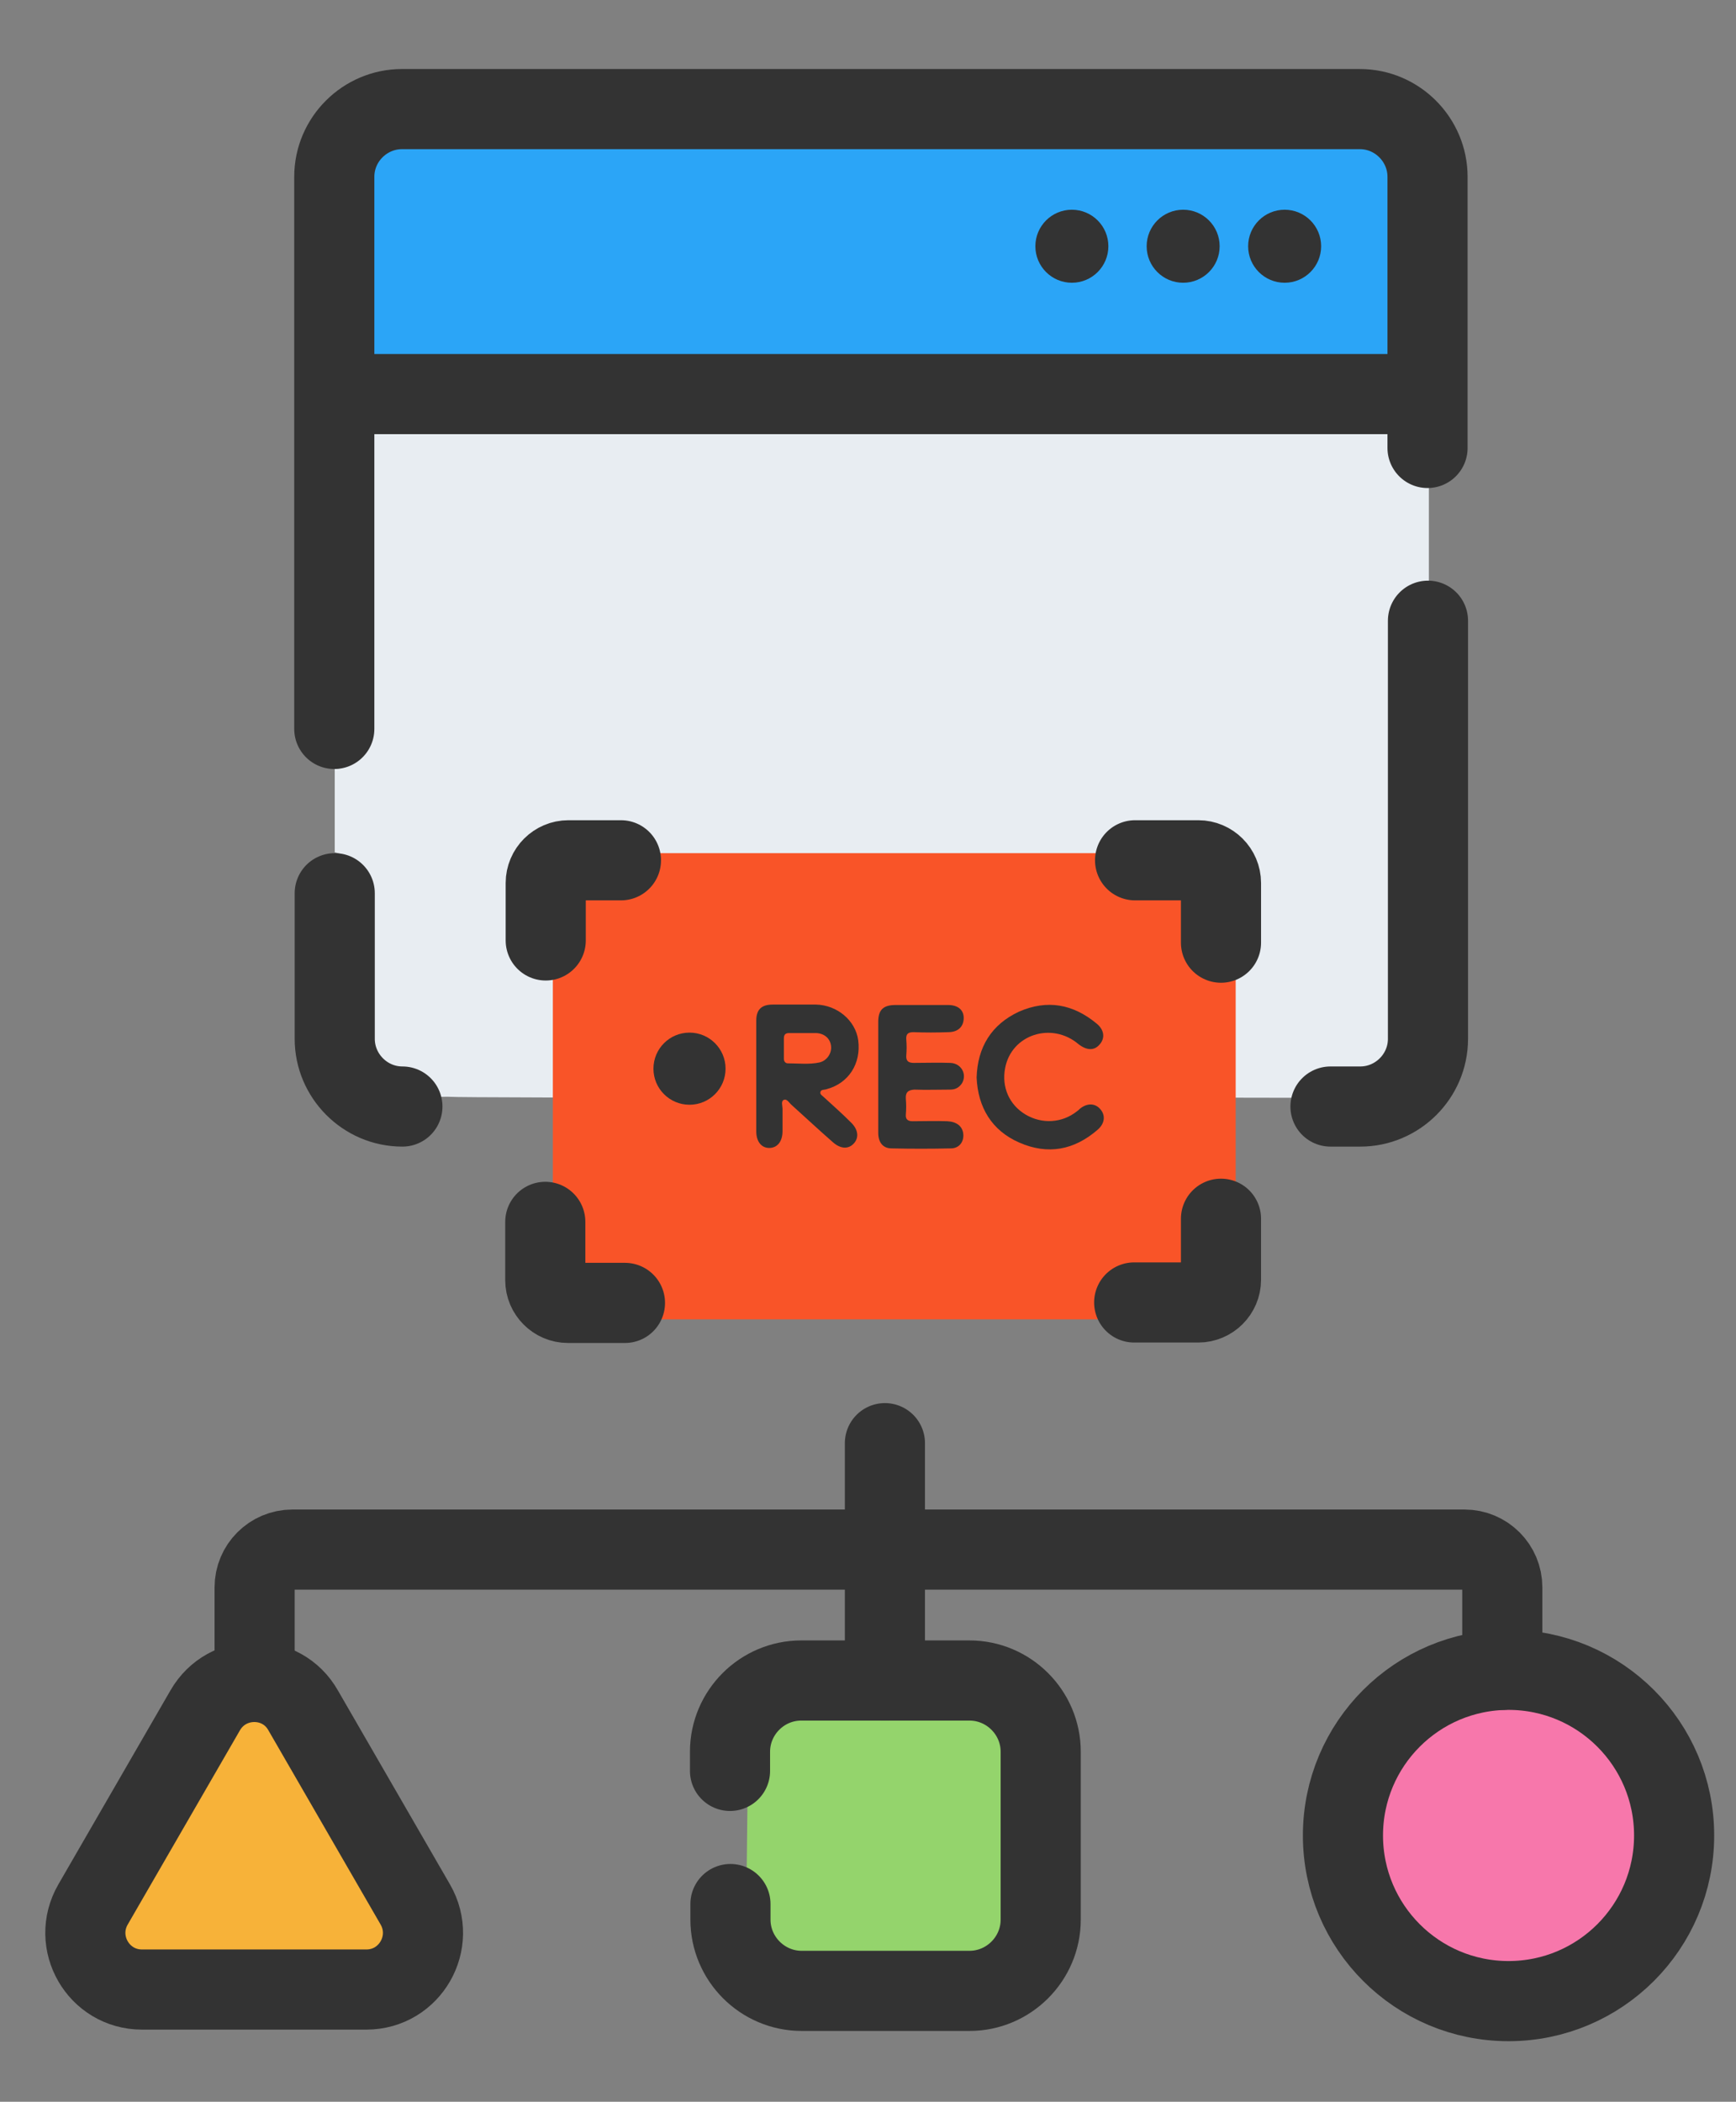 <?xml version="1.0" encoding="utf-8"?>
<!-- Generator: Adobe Illustrator 27.5.0, SVG Export Plug-In . SVG Version: 6.00 Build 0)  -->
<svg version="1.1" id="Layer_3" xmlns="http://www.w3.org/2000/svg" xmlns:xlink="http://www.w3.org/1999/xlink" x="0px" y="0px"
	 viewBox="0 0 390 472" style="enable-background:new 0 0 390 472;" xml:space="preserve">
<rect x="0" y="0" width="390" height="472" fill="#808080" stroke="none"/>
<style type="text/css">
	.st0{fill:#94D46C;}
	.st1{fill:#E8EDF2;}
	.st2{fill:#F7B239;}
	.st3{fill:#F777AB;}
	.st4{fill:#2BA5F7;}
	.st5{fill:#F95428;}
	.st6{fill:#333333;}
	.st7{fill:none;stroke:#333333;stroke-width:18;stroke-linecap:round;stroke-miterlimit:10;}
	.st8{fill:none;stroke:#333333;stroke-width:18;stroke-miterlimit:10;}
</style>
<g>
	<path class="st0" d="M167.6,440.9c0-18.9,0.5-40.6,0.5-59.6c4.7,0,51.7,1.1,56.4,1c2.2,0,3.8,1.6,3.8,3.8c0,16.9,0.5,36.6,0.5,53.5
		c0,2.2-3.7,3.6-5.9,3.5C218.4,443.1,172.3,440.9,167.6,440.9z"/>
	<path class="st1" d="M100.5,246.3c-4.8,0-12.2,0.8-16.3-2.5c-2.9-2.4-2.2-13.2-2-17.3c0.3-8.4-0.1-16.8,0.1-25.2
		c0.1-5.5-2-8.6-7.1-9.9c0-6.2,0-12.5,0-18.7c4.2-0.3,5.8-3.2,6.6-6.7c0.4-1.8,0.4-3.8,0.4-5.7c0-22.5,0-45.1,0-67.6
		c0-2.5-0.1-4.3,3.6-4.3c67.7,0.1,166.1,0.1,233.8,0.1c0.5,0,0.9,0.1,1.4,0.3c0,6.9,0,13.6,0,20.5c0,37.9,0,75.7,0,113.6
		c0,2.5-4.1,22.2-7.5,23.6c-2.3,0.1-43.2,0-43.2,0c-1.7-7.1,5.9-28.6-3-30c-28.7-4.6-88-3.5-131.9-4.7c-4.3-0.1,0.4,31.5-1.3,34.8
		C133.9,246.4,103.9,246.5,100.5,246.3z"/>
	<path class="st2" d="M21.8,439.4c-0.7-1.3,25.1-42.3,24.6-43.7c2.9-5.8,7.5-12.2,12-18c3.3,6.2,6.3,12,9.3,17.7
		c7.4,14.1,14.9,28.1,22.4,42.1c1.6,2.9,1.5,4.1-2.7,3.9c-4.7-0.2-46.5,0.2-58.3,0.3C26.8,441.8,22.6,441,21.8,439.4z"/>
	<path class="st3" d="M316.8,437.3c-9.6-12.1-11.5-24.1-6.3-36.8c3.8-9.7,12.6-18.7,29-18.7c16.4,0,22,6.8,27,16
		c5.8,10.8,5.9,27.1-3.9,38.6C350.1,450.8,326.3,449.4,316.8,437.3z"/>
	<path class="st4" d="M314.8,76.9c-1.6,0.1-3.6,6.1-5.2,6.1c-67.6,0-160.7-0.1-228.4,0c-4.8,0-6.4-7-6.2-11.9
		c0.4-8.4,0-16.9,0.1-25.3c0.1-10.8,4.4-15,14.9-15c63.7,0,153.6,0,217.3,0c1.4,0,2.9,0.1,4.4,0.1c3.8,6.9,4.3,14.3,4.1,21.9
		c-0.3,6.2,0,12.4,0,18.7C315.7,73.3,316.1,75.2,314.8,76.9z"/>
	<path class="st5" d="M262.4,296.3h-123c-8.4,0-15.2-6.9-15.2-15.2v-74.3c0-8.4,6.9-15.2,15.2-15.2h123c8.4,0,15.2,6.9,15.2,15.2
		V281C277.6,289.4,270.8,296.3,262.4,296.3z"/>
	<path class="st6" d="M203.5,246.8c0.1,1.1,0.1,2.4,0,3.5s0.5,1.5,1.5,1.5c2.6,0,5.2-0.1,7.8,0c2.1,0.1,3.4,1.1,3.6,2.8
		c0.2,1.8-0.9,3.3-2.8,3.3c-4.5,0.1-8.9,0.1-13.3,0c-1.9,0-3-1.3-3-3.5c0-4.3,0-8.4,0-12.7c0-4.1,0-8.2,0-12.2
		c0-2.7,1.1-3.8,3.9-3.8c3.9,0,7.9,0,11.8,0c2.2,0,3.5,1.1,3.5,2.9c0,1.9-1.2,3.2-3.5,3.2c-2.6,0.1-5.2,0.1-7.8,0
		c-1.3,0-1.7,0.5-1.6,1.7c0.1,1.1,0.1,2.4,0,3.5c-0.1,1.3,0.5,1.7,1.7,1.7c2.7,0,5.5-0.1,8.2,0c2.5,0.1,3.8,2.6,2.6,4.6
		c-0.7,1-1.5,1.4-2.7,1.4c-2.7,0-5.3,0.1-8,0C203.9,244.8,203.4,245.4,203.5,246.8z"/>
	<path class="st6" d="M229,256.6c-6.2-2.7-9.3-7.9-9.6-14.6c0.2-6.8,3.3-11.9,9.5-14.8c6.4-2.8,12.2-1.7,17.5,2.7
		c1.7,1.4,1.9,3.3,0.6,4.7c-1.2,1.4-2.9,1.3-4.7-0.1c-6-5.1-15.1-2.2-16.5,5.4c-0.8,4.2,0.9,8.2,4.6,10.4s8.2,1.9,11.5-0.7
		c0.3-0.2,0.5-0.4,0.7-0.6c1.6-1.3,3.4-1.3,4.6,0.1c1.2,1.4,1,3.2-0.6,4.6C241.3,258.3,235.4,259.4,229,256.6z"/>
	<path class="st6" d="M185.2,246.5c-0.4-0.4-1-0.7-0.9-1.2c0.1-0.7,0.9-0.5,1.4-0.7c4.9-1.3,7.8-5.7,7.1-11c-0.6-4.4-4.7-7.9-9.5-8
		c-3.2,0-6.4,0-9.7,0c-2.5,0-3.7,1.1-3.7,3.6c0,4.2,0,8.2,0,12.4s0,8.3,0,12.5c0,2.3,1.2,3.7,2.9,3.7c1.8,0,3-1.4,3-3.8
		c0-1.6,0-3.2,0-4.9c0-0.8-0.4-1.8,0.3-2.1c0.7-0.3,1.2,0.7,1.8,1.2c3,2.7,6.1,5.6,9.2,8.3c1.8,1.6,3.6,1.6,4.8,0.2
		c1.1-1.3,0.9-3.1-0.8-4.7C189.4,250.3,187.3,248.4,185.2,246.5z M177,238.8c-0.6,0-0.9-0.5-0.9-1c0-1.5,0-3,0-4.6
		c0-0.9,0.4-1.2,1.2-1.2c1,0,2.1,0,3.2,0c0.9,0,1.9,0,2.9,0c1.8,0.1,3.1,1.2,3.3,2.9c0.2,1.6-0.9,3.3-2.6,3.7
		C181.8,239.1,179.3,238.8,177,238.8z"/>
	<circle class="st6" cx="154.9" cy="240" r="8.1"/>
	<path class="st7" d="M320.8,139.4v93.9c0,8.4-6.9,15.2-15.2,15.2h-6.7"/>
	<path class="st7" d="M75.1,163.7v-124c0-8.4,6.9-15.2,15.2-15.2h215.2c8.4,0,15.2,6.9,15.2,15.2v60.9"/>
	<path class="st7" d="M90.4,248.5c-8.4,0-15.2-6.9-15.2-15.2v-32.7"/>
	<line class="st8" x1="75.1" y1="88.5" x2="320.8" y2="88.5"/>
	<path class="st7" d="M255,193.2h14.2c2.8,0,5.1,2.3,5.1,5.1v13.4"/>
	<path class="st7" d="M122.6,211.2v-12.9c0-2.8,2.3-5.1,5.1-5.1h11.8"/>
	<path class="st7" d="M140.4,292.6h-12.8c-2.8,0-5.1-2.3-5.1-5.1v-13.1"/>
	<path class="st7" d="M274.3,273.7v13.7c0,2.8-2.3,5.1-5.1,5.1h-14.4"/>
	<circle class="st6" cx="240.8" cy="55.3" r="8.2"/>
	<circle class="st6" cx="265.8" cy="55.3" r="8.2"/>
	<circle class="st6" cx="288.6" cy="55.3" r="8.2"/>
	<path class="st8" d="M46.1,384.1l-25.2,43.6c-4.9,8.5,1.2,19.1,11,19.1h50.4c9.8,0,15.9-10.6,11-19.1l-25.2-43.6
		C63.3,375.6,51,375.6,46.1,384.1z"/>
	<path class="st7" d="M164.1,427.6v3.5c0,8.8,7.2,16,16,16h37.7c8.8,0,16-7.2,16-16v-37.7c0-8.8-7.2-16-16-16H180
		c-8.8,0-16,7.2-16,16c0,2.3,0,4.3,0,4.3"/>
	<circle class="st8" cx="338.9" cy="412.2" r="37.2"/>
	<path class="st7" d="M57.2,377.7v-21.2c0-4.7,3.8-8.5,8.5-8.5H329c4.7,0,8.5,3.8,8.5,8.5V375"/>
	<line class="st7" x1="198.8" y1="377.3" x2="198.8" y2="324.1"/>
</g>
</svg>
